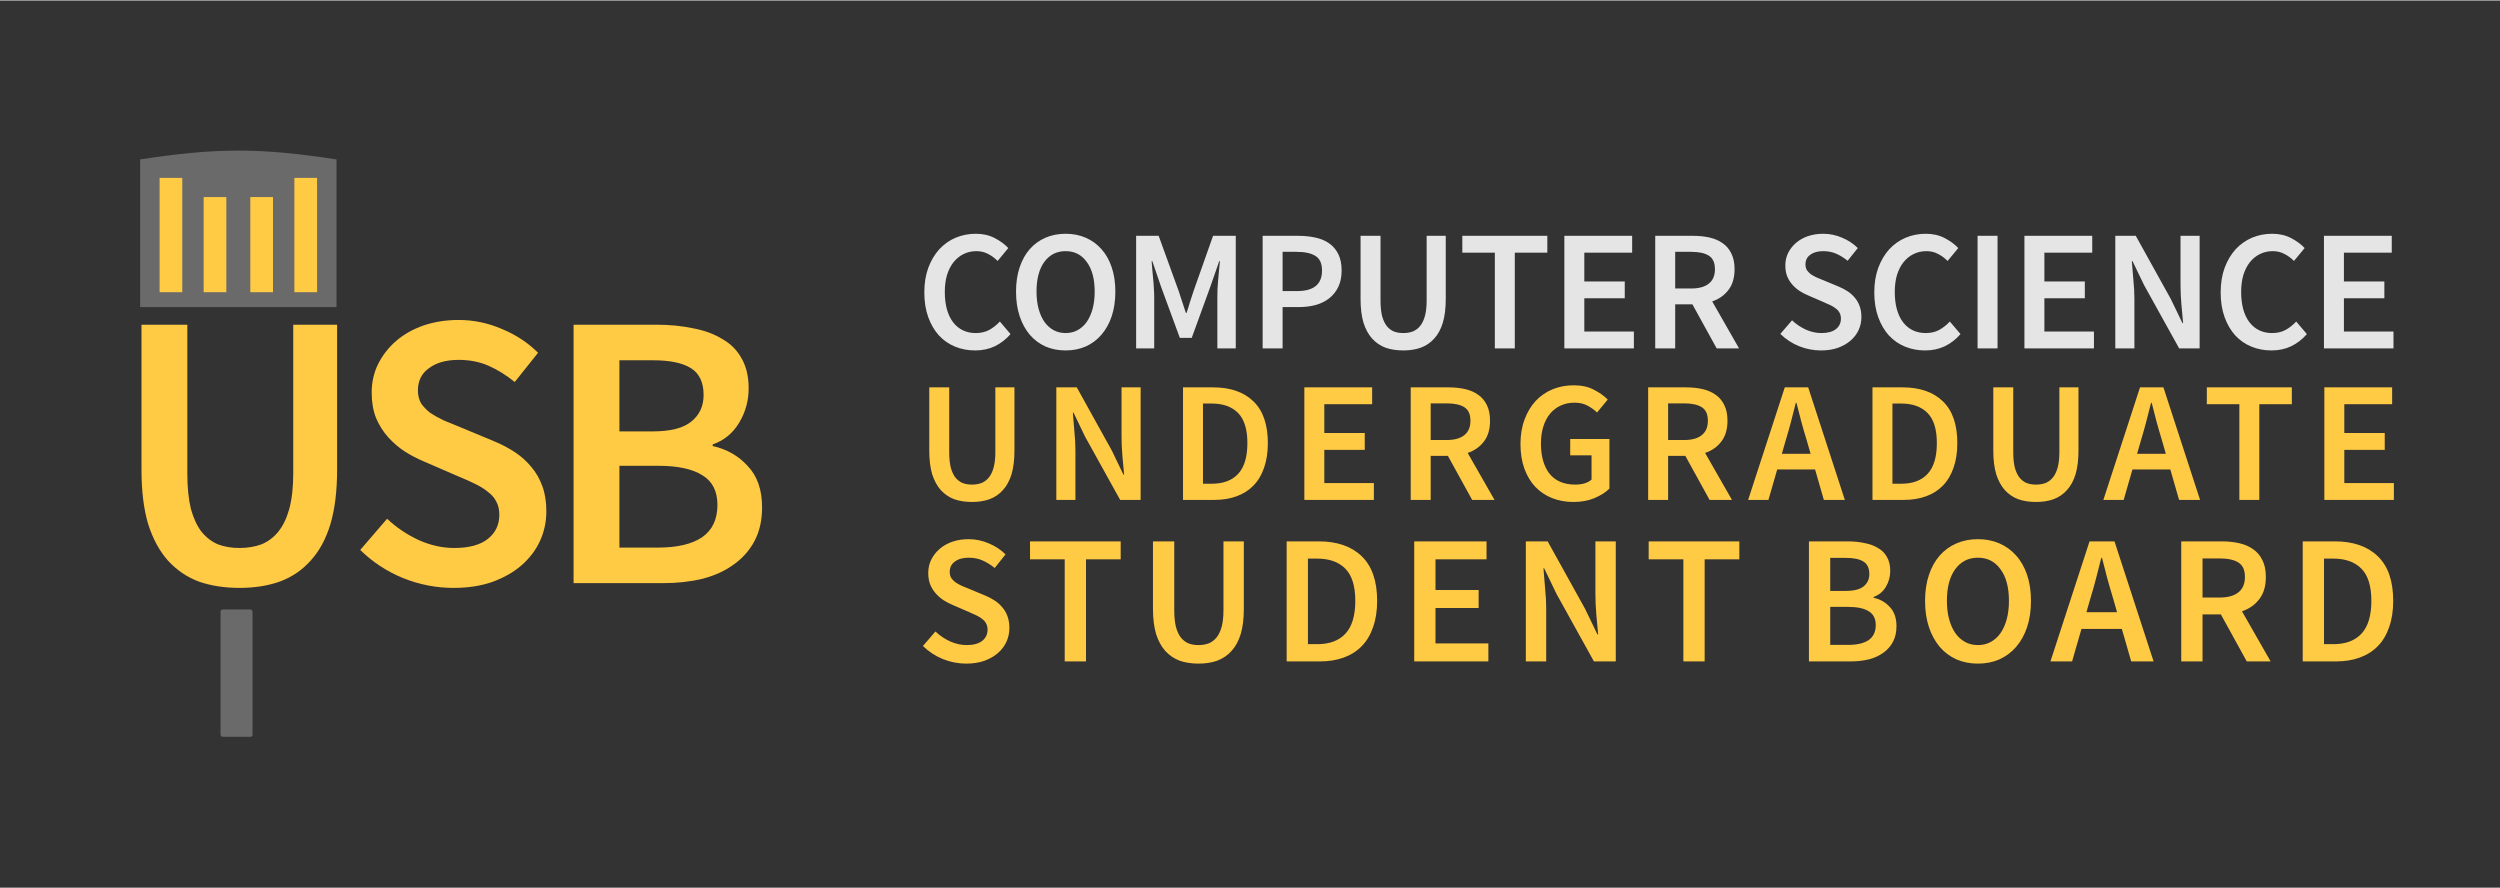 <svg width="3514" height="1248" viewBox="0 0 3514 1248" fill="none" xmlns="http://www.w3.org/2000/svg">
<rect width="3514" height="1247" transform="translate(0 0.678)" fill="#333333"/>
<path d="M336.63 826.343C315.523 826.343 296.452 823.381 279.418 817.456C262.754 811.161 248.312 801.348 236.092 788.017C224.243 774.686 214.985 757.651 208.319 736.914C202.024 715.807 198.877 690.256 198.877 660.261V456.407H263.31V665.26C263.31 684.886 264.976 701.55 268.309 715.251C272.012 728.582 277.011 739.321 283.306 747.468C289.972 755.615 297.748 761.54 306.636 765.243C315.523 768.575 325.521 770.242 336.63 770.242C347.74 770.242 357.923 768.575 367.181 765.243C376.438 761.54 384.4 755.615 391.065 747.468C397.731 739.321 402.915 728.582 406.618 715.251C410.321 701.55 412.173 684.886 412.173 665.26V456.407H473.829V660.261C473.829 690.256 470.681 715.807 464.386 736.914C458.091 757.651 448.833 774.686 436.613 788.017C424.763 801.348 410.321 811.161 393.287 817.456C376.624 823.381 357.738 826.343 336.63 826.343ZM637.416 826.343C612.976 826.343 589.276 821.714 566.317 812.457C543.729 803.199 523.732 790.053 506.328 773.019L544.099 729.138C557.06 741.358 571.872 751.356 588.536 759.133C605.199 766.539 621.863 770.242 638.527 770.242C659.264 770.242 675.002 765.983 685.741 757.466C696.48 748.949 701.849 737.655 701.849 723.583C701.849 716.177 700.368 709.882 697.406 704.698C694.813 699.513 690.925 695.07 685.741 691.367C680.927 687.293 675.002 683.59 667.966 680.257C661.301 676.925 653.895 673.592 645.748 670.259L595.757 648.596C586.869 644.893 577.982 640.264 569.095 634.71C560.577 629.155 552.801 622.49 545.765 614.713C538.729 606.937 532.99 597.864 528.546 587.496C524.473 577.127 522.436 565.277 522.436 551.946C522.436 537.504 525.398 524.173 531.323 511.953C537.618 499.363 546.136 488.439 556.874 479.181C567.613 469.924 580.389 462.703 595.201 457.518C610.384 452.334 626.862 449.742 644.637 449.742C665.744 449.742 686.111 454 705.737 462.517C725.364 470.664 742.213 481.773 756.284 495.845L723.512 536.949C711.662 527.321 699.442 519.73 686.852 514.175C674.261 508.621 660.19 505.843 644.637 505.843C627.233 505.843 613.346 509.731 602.978 517.508C592.609 524.914 587.425 535.283 587.425 548.614C587.425 555.649 588.906 561.759 591.868 566.944C595.201 571.758 599.46 576.201 604.644 580.275C610.198 583.978 616.494 587.496 623.53 590.828C630.565 593.791 637.786 596.753 645.192 599.716L694.628 620.268C705.367 624.712 715.18 629.896 724.068 635.821C732.955 641.746 740.546 648.596 746.841 656.373C753.507 664.149 758.691 673.222 762.394 683.59C766.097 693.588 767.949 705.253 767.949 718.584C767.949 733.396 764.986 747.283 759.062 760.244C753.137 773.204 744.435 784.684 732.955 794.682C721.846 804.31 708.144 812.086 691.851 818.011C675.928 823.566 657.783 826.343 637.416 826.343ZM806.232 819.678V456.407H922.323C941.209 456.407 958.428 458.074 973.981 461.406C989.904 464.369 1003.61 469.368 1015.08 476.404C1026.93 483.069 1036.01 492.142 1042.3 503.621C1048.97 515.101 1052.3 529.173 1052.3 545.836C1052.3 563.241 1047.86 579.349 1038.97 594.161C1030.08 608.973 1017.68 619.157 1001.75 624.712V626.933C1021.75 631.377 1038.23 640.82 1051.19 655.262C1064.52 669.333 1071.19 688.589 1071.19 713.03C1071.19 731.175 1067.67 746.913 1060.63 760.244C1053.6 773.575 1043.78 784.684 1031.19 793.571C1018.97 802.458 1004.35 809.124 987.312 813.568C970.278 817.641 951.763 819.678 931.766 819.678H806.232ZM870.666 606.381H916.769C942.32 606.381 960.65 601.753 971.759 592.495C983.239 583.237 988.978 570.832 988.978 555.279C988.978 537.504 983.053 524.914 971.204 517.508C959.354 510.102 941.579 506.399 917.88 506.399H870.666V606.381ZM870.666 769.686H925.101C951.763 769.686 972.315 764.872 986.757 755.244C1001.2 745.246 1008.42 730.064 1008.42 709.697C1008.42 690.441 1001.38 676.554 987.312 668.037C973.24 659.15 952.503 654.706 925.101 654.706H870.666V769.686Z" fill="#FFCA44"/>
<g clip-path="url(#clip0)">
<path d="M473 431.678L197 431.678V224.086C305.137 207.485 365.578 207.598 473 224.085V431.678Z" fill="#6B6A6A"/>
<rect x="224.327" y="250.035" width="31.881" height="160.684" fill="#FFCA44"/>
<rect x="413.792" y="250.035" width="31.881" height="160.684" fill="#FFCA44"/>
<rect x="286.267" y="276.982" width="31.881" height="133.737" fill="#FFCA44"/>
<rect x="351.852" y="276.982" width="31.881" height="133.737" fill="#FFCA44"/>
</g>
<rect x="310" y="856.678" width="45" height="179" rx="2.986" fill="#6B6A6A"/>
<path d="M1370.58 492.58C1360.58 492.58 1351.23 490.807 1342.52 487.259C1333.81 483.711 1326.23 478.47 1319.78 471.536C1313.49 464.601 1308.49 456.055 1304.79 445.895C1301.08 435.735 1299.22 424.125 1299.22 411.062C1299.22 398.161 1301.08 386.631 1304.79 376.472C1308.66 366.151 1313.82 357.443 1320.27 350.347C1326.88 343.251 1334.54 337.849 1343.25 334.14C1352.12 330.431 1361.55 328.577 1371.55 328.577C1381.55 328.577 1390.42 330.592 1398.16 334.624C1405.9 338.656 1412.27 343.332 1417.27 348.654L1402.27 366.796C1398.08 362.603 1393.56 359.297 1388.72 356.878C1383.88 354.298 1378.4 353.008 1372.27 353.008C1365.82 353.008 1359.86 354.379 1354.37 357.12C1349.05 359.7 1344.38 363.49 1340.34 368.489C1336.47 373.327 1333.41 379.294 1331.15 386.389C1329.06 393.485 1328.01 401.467 1328.01 410.337C1328.01 428.398 1331.88 442.589 1339.62 452.91C1347.52 463.069 1358.16 468.149 1371.55 468.149C1378.64 468.149 1384.93 466.698 1390.42 463.795C1395.9 460.731 1400.9 456.78 1405.41 451.942L1420.41 469.601C1413.96 477.019 1406.54 482.743 1398.16 486.775C1389.93 490.645 1380.74 492.58 1370.58 492.58ZM1497.81 492.58C1487.49 492.58 1478.05 490.726 1469.51 487.017C1460.96 483.147 1453.62 477.664 1447.5 470.568C1441.37 463.311 1436.61 454.603 1433.22 444.444C1429.84 434.284 1428.14 422.754 1428.14 409.853C1428.14 397.113 1429.84 385.744 1433.22 375.746C1436.61 365.586 1441.37 357.039 1447.5 350.105C1453.62 343.171 1460.96 337.849 1469.51 334.14C1478.05 330.431 1487.49 328.577 1497.81 328.577C1508.13 328.577 1517.56 330.431 1526.11 334.14C1534.66 337.849 1542 343.171 1548.12 350.105C1554.41 357.039 1559.25 365.586 1562.64 375.746C1566.02 385.744 1567.72 397.113 1567.72 409.853C1567.72 422.754 1566.02 434.284 1562.64 444.444C1559.25 454.603 1554.41 463.311 1548.12 470.568C1542 477.664 1534.66 483.147 1526.11 487.017C1517.56 490.726 1508.13 492.58 1497.81 492.58ZM1497.81 468.149C1504.1 468.149 1509.74 466.778 1514.74 464.037C1519.74 461.296 1524.01 457.425 1527.56 452.426C1531.11 447.266 1533.85 441.138 1535.79 434.042C1537.72 426.785 1538.69 418.722 1538.69 409.853C1538.69 392.114 1534.98 378.245 1527.56 368.247C1520.31 358.088 1510.39 353.008 1497.81 353.008C1485.23 353.008 1475.23 358.088 1467.81 368.247C1460.56 378.245 1456.93 392.114 1456.93 409.853C1456.93 418.722 1457.9 426.785 1459.83 434.042C1461.77 441.138 1464.51 447.266 1468.06 452.426C1471.6 457.425 1475.88 461.296 1480.88 464.037C1485.88 466.778 1491.52 468.149 1497.81 468.149ZM1596.94 489.678V331.479H1628.63L1656.69 408.885C1658.47 413.884 1660.16 419.045 1661.77 424.366C1663.38 429.527 1665.08 434.687 1666.85 439.848H1667.82C1669.59 434.687 1671.21 429.527 1672.66 424.366C1674.27 419.045 1675.96 413.884 1677.74 408.885L1705.07 331.479H1737V489.678H1711.12V417.352C1711.12 413.643 1711.2 409.611 1711.36 405.257C1711.68 400.903 1712 396.549 1712.33 392.195C1712.65 387.679 1713.05 383.325 1713.54 379.132C1714.02 374.778 1714.42 370.747 1714.75 367.038H1713.78L1700.96 403.806L1675.08 474.922H1658.38L1632.26 403.806L1619.68 367.038H1618.71C1619.04 370.747 1619.36 374.778 1619.68 379.132C1620.17 383.325 1620.57 387.679 1620.89 392.195C1621.38 396.549 1621.7 400.903 1621.86 405.257C1622.18 409.611 1622.34 413.643 1622.34 417.352V489.678H1596.94ZM1774.76 489.678V331.479H1824.59C1833.3 331.479 1841.37 332.286 1848.78 333.898C1856.36 335.511 1862.89 338.252 1868.38 342.123C1873.86 345.993 1878.13 351.073 1881.2 357.362C1884.26 363.49 1885.79 371.15 1885.79 380.342C1885.79 389.05 1884.26 396.629 1881.2 403.08C1878.13 409.53 1873.86 414.933 1868.38 419.287C1863.06 423.48 1856.69 426.624 1849.27 428.721C1842.01 430.656 1834.11 431.623 1825.56 431.623H1802.82V489.678H1774.76ZM1802.82 409.127H1823.38C1846.61 409.127 1858.22 399.532 1858.22 380.342C1858.22 370.344 1855.15 363.49 1849.03 359.781C1843.06 355.911 1834.19 353.975 1822.42 353.975H1802.82V409.127ZM1972.4 492.58C1963.21 492.58 1954.9 491.29 1947.48 488.71C1940.23 485.969 1933.94 481.695 1928.62 475.89C1923.46 470.084 1919.42 462.666 1916.52 453.636C1913.78 444.444 1912.41 433.317 1912.41 420.254V331.479H1940.47V422.431C1940.47 430.978 1941.19 438.235 1942.65 444.202C1944.26 450.007 1946.44 454.684 1949.18 458.232C1952.08 461.779 1955.47 464.36 1959.34 465.972C1963.21 467.424 1967.56 468.149 1972.4 468.149C1977.24 468.149 1981.67 467.424 1985.7 465.972C1989.73 464.36 1993.2 461.779 1996.1 458.232C1999.01 454.684 2001.26 450.007 2002.88 444.202C2004.49 438.235 2005.3 430.978 2005.3 422.431V331.479H2032.15V420.254C2032.15 433.317 2030.78 444.444 2028.03 453.636C2025.29 462.666 2021.26 470.084 2015.94 475.89C2010.78 481.695 2004.49 485.969 1997.07 488.71C1989.82 491.29 1981.59 492.58 1972.4 492.58ZM2101.15 489.678V355.185H2055.43V331.479H2174.93V355.185H2129.21V489.678H2101.15ZM2198.85 489.678V331.479H2294.16V355.185H2226.91V395.581H2283.76V419.287H2226.91V465.972H2296.58V489.678H2198.85ZM2326.59 489.678V331.479H2380.05C2388.28 331.479 2395.94 332.286 2403.03 333.898C2410.13 335.511 2416.26 338.172 2421.42 341.881C2426.58 345.429 2430.61 350.186 2433.51 356.152C2436.57 362.119 2438.11 369.537 2438.11 378.407C2438.11 390.501 2435.2 400.258 2429.4 407.676C2423.75 415.094 2416.17 420.416 2406.66 423.641L2444.4 489.678H2412.95L2378.84 427.753H2354.65V489.678H2326.59ZM2354.65 405.499H2377.15C2387.95 405.499 2396.18 403.241 2401.82 398.726C2407.63 394.21 2410.53 387.437 2410.53 378.407C2410.53 369.215 2407.63 362.845 2401.82 359.297C2396.18 355.749 2387.95 353.975 2377.15 353.975H2354.65V405.499ZM2559.53 492.58C2548.89 492.58 2538.57 490.565 2528.57 486.533C2518.74 482.502 2510.03 476.777 2502.45 469.359L2518.9 450.249C2524.54 455.571 2530.99 459.925 2538.25 463.311C2545.51 466.537 2552.76 468.149 2560.02 468.149C2569.05 468.149 2575.9 466.295 2580.58 462.586C2585.26 458.877 2587.59 453.958 2587.59 447.83C2587.59 444.605 2586.95 441.863 2585.66 439.606C2584.53 437.348 2582.84 435.413 2580.58 433.8C2578.48 432.026 2575.9 430.414 2572.84 428.962C2569.94 427.511 2566.71 426.06 2563.16 424.608L2541.39 415.175C2537.52 413.562 2533.65 411.546 2529.78 409.127C2526.07 406.708 2522.69 403.806 2519.62 400.419C2516.56 397.032 2514.06 393.082 2512.12 388.566C2510.35 384.051 2509.46 378.89 2509.46 373.085C2509.46 366.796 2510.75 360.99 2513.33 355.669C2516.07 350.186 2519.78 345.429 2524.46 341.397C2529.14 337.365 2534.7 334.221 2541.15 331.963C2547.76 329.705 2554.94 328.577 2562.68 328.577C2571.87 328.577 2580.74 330.431 2589.29 334.14C2597.83 337.688 2605.17 342.526 2611.3 348.654L2597.03 366.554C2591.87 362.361 2586.55 359.055 2581.06 356.636C2575.58 354.217 2569.45 353.008 2562.68 353.008C2555.1 353.008 2549.05 354.701 2544.54 358.088C2540.02 361.313 2537.76 365.828 2537.76 371.634C2537.76 374.698 2538.41 377.358 2539.7 379.616C2541.15 381.713 2543.01 383.648 2545.26 385.422C2547.68 387.034 2550.42 388.566 2553.49 390.018C2556.55 391.308 2559.7 392.598 2562.92 393.888L2584.45 402.838C2589.13 404.773 2593.4 407.031 2597.27 409.611C2601.14 412.191 2604.45 415.175 2607.19 418.561C2610.09 421.948 2612.35 425.898 2613.96 430.414C2615.57 434.768 2616.38 439.848 2616.38 445.653C2616.38 452.104 2615.09 458.151 2612.51 463.795C2609.93 469.439 2606.14 474.438 2601.14 478.793C2596.3 482.985 2590.34 486.372 2583.24 488.952C2576.31 491.371 2568.4 492.58 2559.53 492.58ZM2705.86 492.58C2695.86 492.58 2686.51 490.807 2677.8 487.259C2669.09 483.711 2661.51 478.47 2655.06 471.536C2648.77 464.601 2643.78 456.055 2640.07 445.895C2636.36 435.735 2634.5 424.125 2634.5 411.062C2634.5 398.161 2636.36 386.631 2640.07 376.472C2643.94 366.151 2649.1 357.443 2655.55 350.347C2662.16 343.251 2669.82 337.849 2678.53 334.14C2687.4 330.431 2696.83 328.577 2706.83 328.577C2716.83 328.577 2725.7 330.592 2733.44 334.624C2741.18 338.656 2747.55 343.332 2752.55 348.654L2737.55 366.796C2733.36 362.603 2728.84 359.297 2724 356.878C2719.17 354.298 2713.68 353.008 2707.55 353.008C2701.1 353.008 2695.14 354.379 2689.65 357.12C2684.33 359.7 2679.66 363.49 2675.62 368.489C2671.75 373.327 2668.69 379.294 2666.43 386.389C2664.34 393.485 2663.29 401.467 2663.29 410.337C2663.29 428.398 2667.16 442.589 2674.9 452.91C2682.8 463.069 2693.44 468.149 2706.83 468.149C2713.92 468.149 2720.21 466.698 2725.7 463.795C2731.18 460.731 2736.18 456.78 2740.69 451.942L2755.69 469.601C2749.24 477.019 2741.82 482.743 2733.44 486.775C2725.21 490.645 2716.02 492.58 2705.86 492.58ZM2779.68 489.678V331.479H2807.74V489.678H2779.68ZM2845.53 489.678V331.479H2940.84V355.185H2873.59V395.581H2930.44V419.287H2873.59V465.972H2943.26V489.678H2845.53ZM2973.27 489.678V331.479H3002.06L3051.4 420.496L3067.61 454.119H3068.58C3067.93 445.895 3067.13 437.106 3066.16 427.753C3065.35 418.238 3064.95 409.047 3064.95 400.177V331.479H3091.8V489.678H3063.01L3013.67 400.661L2997.46 367.038H2996.49C2997.14 375.423 2997.86 384.212 2998.67 393.404C2999.64 402.596 3000.12 411.627 3000.12 420.496V489.678H2973.27ZM3192.73 492.58C3182.73 492.58 3173.38 490.807 3164.67 487.259C3155.96 483.711 3148.38 478.47 3141.93 471.536C3135.64 464.601 3130.64 456.055 3126.93 445.895C3123.23 435.735 3121.37 424.125 3121.37 411.062C3121.37 398.161 3123.23 386.631 3126.93 376.472C3130.8 366.151 3135.96 357.443 3142.42 350.347C3149.03 343.251 3156.69 337.849 3165.4 334.14C3174.26 330.431 3183.7 328.577 3193.7 328.577C3203.69 328.577 3212.56 330.592 3220.3 334.624C3228.05 338.656 3234.42 343.332 3239.41 348.654L3224.42 366.796C3220.22 362.603 3215.71 359.297 3210.87 356.878C3206.03 354.298 3200.55 353.008 3194.42 353.008C3187.97 353.008 3182.01 354.379 3176.52 357.12C3171.2 359.7 3166.52 363.49 3162.49 368.489C3158.62 373.327 3155.56 379.294 3153.3 386.389C3151.2 393.485 3150.16 401.467 3150.16 410.337C3150.16 428.398 3154.03 442.589 3161.77 452.91C3169.67 463.069 3180.31 468.149 3193.7 468.149C3200.79 468.149 3207.08 466.698 3212.56 463.795C3218.05 460.731 3223.05 456.78 3227.56 451.942L3242.56 469.601C3236.11 477.019 3228.69 482.743 3220.3 486.775C3212.08 490.645 3202.89 492.58 3192.73 492.58ZM3266.55 489.678V331.479H3361.85V355.185H3294.61V395.581H3351.45V419.287H3294.61V465.972H3364.27V489.678H3266.55Z" fill="#E5E5E5"/>
<path d="M1366.16 705.58C1356.97 705.58 1348.67 704.29 1341.25 701.71C1333.99 698.969 1327.7 694.695 1322.38 688.89C1317.22 683.084 1313.19 675.666 1310.28 666.636C1307.54 657.444 1306.17 646.317 1306.17 633.254V544.479H1334.23V635.431C1334.23 643.978 1334.96 651.235 1336.41 657.202C1338.02 663.007 1340.2 667.684 1342.94 671.232C1345.84 674.779 1349.23 677.36 1353.1 678.972C1356.97 680.424 1361.32 681.149 1366.16 681.149C1371 681.149 1375.43 680.424 1379.47 678.972C1383.5 677.36 1386.97 674.779 1389.87 671.232C1392.77 667.684 1395.03 663.007 1396.64 657.202C1398.25 651.235 1399.06 643.978 1399.06 635.431V544.479H1425.91V633.254C1425.91 646.317 1424.54 657.444 1421.8 666.636C1419.06 675.666 1415.02 683.084 1409.7 688.89C1404.54 694.695 1398.25 698.969 1390.84 701.71C1383.58 704.29 1375.35 705.58 1366.16 705.58ZM1484.76 702.678V544.479H1513.54L1562.89 633.496L1579.09 667.119H1580.06C1579.42 658.895 1578.61 650.106 1577.64 640.753C1576.84 631.238 1576.43 622.047 1576.43 613.177V544.479H1603.28V702.678H1574.5L1525.15 613.661L1508.95 580.038H1507.98C1508.62 588.423 1509.35 597.212 1510.16 606.404C1511.12 615.596 1511.61 624.627 1511.61 633.496V702.678H1484.76ZM1662.85 702.678V544.479H1705.18C1729.37 544.479 1748.24 551.01 1761.78 564.073C1775.33 577.135 1782.1 596.728 1782.1 622.853C1782.1 635.915 1780.33 647.445 1776.78 657.444C1773.4 667.442 1768.4 675.828 1761.78 682.601C1755.33 689.212 1747.43 694.211 1738.08 697.598C1728.89 700.984 1718.41 702.678 1706.63 702.678H1662.85ZM1690.91 679.94H1703.25C1719.37 679.94 1731.71 675.344 1740.26 666.152C1748.96 656.799 1753.32 642.366 1753.32 622.853C1753.32 603.501 1748.96 589.391 1740.26 580.521C1731.55 571.652 1719.21 567.217 1703.25 567.217H1690.91V679.94ZM1833.39 702.678V544.479H1928.69V568.185H1861.45V608.581H1918.29V632.287H1861.45V678.972H1931.11V702.678H1833.39ZM1982.9 702.678V544.479H2036.35C2044.58 544.479 2052.24 545.286 2059.33 546.898C2066.43 548.511 2072.56 551.172 2077.72 554.881C2082.88 558.429 2086.91 563.186 2089.81 569.152C2092.88 575.119 2094.41 582.537 2094.41 591.407C2094.41 603.501 2091.51 613.258 2085.7 620.676C2080.06 628.094 2072.48 633.416 2062.96 636.641L2100.7 702.678H2069.25L2035.15 640.753H2010.96V702.678H1982.9ZM2010.96 618.499H2033.45C2044.26 618.499 2052.48 616.241 2058.13 611.726C2063.93 607.21 2066.83 600.437 2066.83 591.407C2066.83 582.215 2063.93 575.845 2058.13 572.297C2052.48 568.749 2044.26 566.975 2033.45 566.975H2010.96V618.499ZM2211.68 705.58C2201.04 705.58 2191.12 703.807 2181.93 700.259C2172.9 696.711 2164.99 691.47 2158.22 684.536C2151.61 677.601 2146.45 669.055 2142.74 658.895C2139.03 648.735 2137.18 637.125 2137.18 624.062C2137.18 611.161 2139.11 599.631 2142.98 589.472C2146.85 579.151 2152.09 570.443 2158.7 563.347C2165.48 556.251 2173.38 550.849 2182.41 547.14C2191.6 543.431 2201.44 541.577 2211.92 541.577C2223.21 541.577 2232.72 543.673 2240.46 547.866C2248.37 551.897 2254.82 556.493 2259.82 561.654L2244.82 579.796C2240.79 575.926 2236.27 572.7 2231.27 570.12C2226.43 567.379 2220.31 566.008 2212.89 566.008C2205.79 566.008 2199.34 567.379 2193.54 570.12C2187.89 572.7 2182.97 576.49 2178.78 581.489C2174.75 586.327 2171.6 592.294 2169.35 599.389C2167.09 606.485 2165.96 614.467 2165.96 623.337C2165.96 641.398 2169.99 655.589 2178.06 665.91C2186.28 676.069 2198.37 681.149 2214.34 681.149C2218.85 681.149 2223.13 680.585 2227.16 679.456C2231.19 678.166 2234.5 676.392 2237.08 674.134V640.027H2207.08V617.047H2262.23V686.713C2256.91 692.034 2249.82 696.55 2240.95 700.259C2232.24 703.807 2222.48 705.58 2211.68 705.58ZM2316.64 702.678V544.479H2370.1C2378.33 544.479 2385.99 545.286 2393.08 546.898C2400.18 548.511 2406.31 551.172 2411.47 554.881C2416.63 558.429 2420.66 563.186 2423.56 569.152C2426.62 575.119 2428.16 582.537 2428.16 591.407C2428.16 603.501 2425.25 613.258 2419.45 620.676C2413.8 628.094 2406.22 633.416 2396.71 636.641L2434.45 702.678H2403L2368.89 640.753H2344.7V702.678H2316.64ZM2344.7 618.499H2367.2C2378 618.499 2386.23 616.241 2391.87 611.726C2397.68 607.21 2400.58 600.437 2400.58 591.407C2400.58 582.215 2397.68 575.845 2391.87 572.297C2386.23 568.749 2378 566.975 2367.2 566.975H2344.7V618.499ZM2510.14 618.499L2504.58 637.85H2544.98L2539.41 618.499C2536.83 610.113 2534.33 601.486 2531.91 592.616C2529.66 583.747 2527.4 574.958 2525.14 566.25H2524.17C2521.92 575.119 2519.66 583.989 2517.4 592.858C2515.14 601.566 2512.72 610.113 2510.14 618.499ZM2457.17 702.678L2508.69 544.479H2541.59L2593.11 702.678H2563.6L2551.27 659.863H2498.05L2485.71 702.678H2457.17ZM2631.96 702.678V544.479H2674.3C2698.49 544.479 2717.35 551.01 2730.9 564.073C2744.45 577.135 2751.22 596.728 2751.22 622.853C2751.22 635.915 2749.44 647.445 2745.9 657.444C2742.51 667.442 2737.51 675.828 2730.9 682.601C2724.45 689.212 2716.55 694.211 2707.19 697.598C2698 700.984 2687.52 702.678 2675.75 702.678H2631.96ZM2660.02 679.94H2672.36C2688.49 679.94 2700.82 675.344 2709.37 666.152C2718.08 656.799 2722.43 642.366 2722.43 622.853C2722.43 603.501 2718.08 589.391 2709.37 580.521C2700.66 571.652 2688.33 567.217 2672.36 567.217H2660.02V679.94ZM2861.76 705.58C2852.57 705.58 2844.27 704.29 2836.85 701.71C2829.59 698.969 2823.3 694.695 2817.98 688.89C2812.82 683.084 2808.79 675.666 2805.89 666.636C2803.15 657.444 2801.77 646.317 2801.77 633.254V544.479H2829.83V635.431C2829.83 643.978 2830.56 651.235 2832.01 657.202C2833.62 663.007 2835.8 667.684 2838.54 671.232C2841.44 674.779 2844.83 677.36 2848.7 678.972C2852.57 680.424 2856.93 681.149 2861.76 681.149C2866.6 681.149 2871.04 680.424 2875.07 678.972C2879.1 677.36 2882.57 674.779 2885.47 671.232C2888.37 667.684 2890.63 663.007 2892.24 657.202C2893.86 651.235 2894.66 643.978 2894.66 635.431V544.479H2921.51V633.254C2921.51 646.317 2920.14 657.444 2917.4 666.636C2914.66 675.666 2910.63 683.084 2905.3 688.89C2900.14 694.695 2893.86 698.969 2886.44 701.71C2879.18 704.29 2870.96 705.58 2861.76 705.58ZM3009.46 618.499L3003.9 637.85H3044.3L3038.73 618.499C3036.15 610.113 3033.65 601.486 3031.23 592.616C3028.98 583.747 3026.72 574.958 3024.46 566.25H3023.49C3021.24 575.119 3018.98 583.989 3016.72 592.858C3014.46 601.566 3012.04 610.113 3009.46 618.499ZM2956.49 702.678L3008.01 544.479H3040.91L3092.43 702.678H3062.92L3050.59 659.863H2997.37L2985.03 702.678H2956.49ZM3147.63 702.678V568.185H3101.91V544.479H3221.4V568.185H3175.69V702.678H3147.63ZM3267.1 702.678V544.479H3362.4V568.185H3295.16V608.581H3352V632.287H3295.16V678.972H3364.82V702.678H3267.1ZM1358.16 932.774C1346.81 932.774 1335.8 930.624 1325.14 926.324C1314.64 922.024 1305.36 915.918 1297.27 908.006L1314.82 887.624C1320.84 893.3 1327.72 897.944 1335.46 901.556C1343.2 904.996 1350.94 906.716 1358.68 906.716C1368.31 906.716 1375.62 904.738 1380.61 900.782C1385.59 896.826 1388.09 891.58 1388.09 885.044C1388.09 881.604 1387.4 878.68 1386.02 876.272C1384.82 873.864 1383.01 871.8 1380.61 870.08C1378.37 868.188 1375.62 866.468 1372.35 864.92C1369.25 863.372 1365.81 861.824 1362.03 860.276L1338.81 850.214C1334.68 848.494 1330.55 846.344 1326.43 843.764C1322.47 841.184 1318.86 838.088 1315.59 834.476C1312.32 830.864 1309.66 826.65 1307.59 821.834C1305.7 817.018 1304.75 811.514 1304.75 805.322C1304.75 798.614 1306.13 792.422 1308.88 786.746C1311.81 780.898 1315.76 775.824 1320.75 771.524C1325.74 767.224 1331.67 763.87 1338.55 761.462C1345.6 759.054 1353.26 757.85 1361.51 757.85C1371.32 757.85 1380.78 759.828 1389.89 763.784C1399.01 767.568 1406.84 772.728 1413.37 779.264L1398.15 798.356C1392.65 793.884 1386.97 790.358 1381.12 787.778C1375.27 785.198 1368.74 783.908 1361.51 783.908C1353.43 783.908 1346.98 785.714 1342.16 789.326C1337.35 792.766 1334.94 797.582 1334.94 803.774C1334.94 807.042 1335.63 809.88 1337 812.288C1338.55 814.524 1340.53 816.588 1342.94 818.48C1345.52 820.2 1348.44 821.834 1351.71 823.382C1354.98 824.758 1358.33 826.134 1361.77 827.51L1384.73 837.056C1389.72 839.12 1394.28 841.528 1398.41 844.28C1402.54 847.032 1406.06 850.214 1408.99 853.826C1412.08 857.438 1414.49 861.652 1416.21 866.468C1417.93 871.112 1418.79 876.53 1418.79 882.722C1418.79 889.602 1417.41 896.052 1414.66 902.072C1411.91 908.092 1407.87 913.424 1402.54 918.068C1397.38 922.54 1391.01 926.152 1383.44 928.904C1376.05 931.484 1367.62 932.774 1358.16 932.774ZM1496.55 929.678V786.23H1447.79V760.946H1575.24V786.23H1526.48V929.678H1496.55ZM1684.6 932.774C1674.8 932.774 1665.94 931.398 1658.03 928.646C1650.29 925.722 1643.58 921.164 1637.91 914.972C1632.4 908.78 1628.1 900.868 1625.01 891.236C1622.08 881.432 1620.62 869.564 1620.62 855.632V760.946H1650.55V857.954C1650.55 867.07 1651.32 874.81 1652.87 881.174C1654.59 887.366 1656.91 892.354 1659.84 896.138C1662.93 899.922 1666.54 902.674 1670.67 904.394C1674.8 905.942 1679.44 906.716 1684.6 906.716C1689.76 906.716 1694.49 905.942 1698.79 904.394C1703.09 902.674 1706.79 899.922 1709.89 896.138C1712.98 892.354 1715.39 887.366 1717.11 881.174C1718.83 874.81 1719.69 867.07 1719.69 857.954V760.946H1748.33V855.632C1748.33 869.564 1746.87 881.432 1743.94 891.236C1741.02 900.868 1736.72 908.78 1731.04 914.972C1725.54 921.164 1718.83 925.722 1710.92 928.646C1703.18 931.398 1694.41 932.774 1684.6 932.774ZM1808.52 929.678V760.946H1853.67C1879.47 760.946 1899.59 767.912 1914.04 781.844C1928.49 795.776 1935.71 816.674 1935.71 844.538C1935.71 858.47 1933.82 870.768 1930.03 881.432C1926.42 892.096 1921.09 901.04 1914.04 908.264C1907.16 915.316 1898.73 920.648 1888.75 924.26C1878.95 927.872 1867.77 929.678 1855.21 929.678H1808.52ZM1838.44 905.426H1851.6C1868.8 905.426 1881.96 900.524 1891.08 890.72C1900.36 880.744 1905.01 865.35 1905.01 844.538C1905.01 823.898 1900.36 808.848 1891.08 799.388C1881.79 789.928 1868.63 785.198 1851.6 785.198H1838.44V905.426ZM1987.83 929.678V760.946H2089.48V786.23H2017.75V829.316H2078.38V854.6H2017.75V904.394H2092.06V929.678H1987.83ZM2144.71 929.678V760.946H2175.41L2228.05 855.89L2245.33 891.752H2246.36C2245.68 882.98 2244.82 873.606 2243.78 863.63C2242.92 853.482 2242.49 843.678 2242.49 834.218V760.946H2271.13V929.678H2240.43L2187.8 834.734L2170.51 798.872H2169.48C2170.17 807.816 2170.94 817.19 2171.8 826.994C2172.83 836.798 2173.35 846.43 2173.35 855.89V929.678H2144.71ZM2366.14 929.678V786.23H2317.38V760.946H2444.83V786.23H2396.07V929.678H2366.14ZM2542.64 929.678V760.946H2596.56C2605.33 760.946 2613.33 761.72 2620.55 763.268C2627.95 764.644 2634.31 766.966 2639.64 770.234C2645.15 773.33 2649.36 777.544 2652.29 782.876C2655.38 788.208 2656.93 794.744 2656.93 802.484C2656.93 810.568 2654.87 818.05 2650.74 824.93C2646.61 831.81 2640.85 836.54 2633.45 839.12V840.152C2642.74 842.216 2650.39 846.602 2656.41 853.31C2662.61 859.846 2665.7 868.79 2665.7 880.142C2665.7 888.57 2664.07 895.88 2660.8 902.072C2657.53 908.264 2652.97 913.424 2647.13 917.552C2641.45 921.68 2634.66 924.776 2626.74 926.84C2618.83 928.732 2610.23 929.678 2600.94 929.678H2542.64ZM2572.56 830.606H2593.98C2605.85 830.606 2614.36 828.456 2619.52 824.156C2624.85 819.856 2627.52 814.094 2627.52 806.87C2627.52 798.614 2624.77 792.766 2619.26 789.326C2613.76 785.886 2605.5 784.166 2594.49 784.166H2572.56V830.606ZM2572.56 906.458H2597.85C2610.23 906.458 2619.78 904.222 2626.49 899.75C2633.19 895.106 2636.55 888.054 2636.55 878.594C2636.55 869.65 2633.28 863.2 2626.74 859.244C2620.21 855.116 2610.58 853.052 2597.85 853.052H2572.56V906.458ZM2780.17 932.774C2769.16 932.774 2759.1 930.796 2749.99 926.84C2740.87 922.712 2733.04 916.864 2726.51 909.296C2719.97 901.556 2714.9 892.268 2711.29 881.432C2707.67 870.596 2705.87 858.298 2705.87 844.538C2705.87 830.95 2707.67 818.824 2711.29 808.16C2714.9 797.324 2719.97 788.208 2726.51 780.812C2733.04 773.416 2740.87 767.74 2749.99 763.784C2759.1 759.828 2769.16 757.85 2780.17 757.85C2791.18 757.85 2801.24 759.828 2810.36 763.784C2819.47 767.74 2827.3 773.416 2833.84 780.812C2840.54 788.208 2845.7 797.324 2849.32 808.16C2852.93 818.824 2854.73 830.95 2854.73 844.538C2854.73 858.298 2852.93 870.596 2849.32 881.432C2845.7 892.268 2840.54 901.556 2833.84 909.296C2827.3 916.864 2819.47 922.712 2810.36 926.84C2801.24 930.796 2791.18 932.774 2780.17 932.774ZM2780.17 906.716C2786.88 906.716 2792.9 905.254 2798.23 902.33C2803.56 899.406 2808.12 895.278 2811.91 889.946C2815.69 884.442 2818.61 877.906 2820.68 870.338C2822.74 862.598 2823.77 853.998 2823.77 844.538C2823.77 825.618 2819.82 810.826 2811.91 800.162C2804.17 789.326 2793.59 783.908 2780.17 783.908C2766.76 783.908 2756.09 789.326 2748.18 800.162C2740.44 810.826 2736.57 825.618 2736.57 844.538C2736.57 853.998 2737.6 862.598 2739.67 870.338C2741.73 877.906 2744.65 884.442 2748.44 889.946C2752.22 895.278 2756.78 899.406 2762.11 902.33C2767.44 905.254 2773.46 906.716 2780.17 906.716ZM2938.6 839.894L2932.67 860.534H2975.75L2969.82 839.894C2967.07 830.95 2964.4 821.748 2961.82 812.288C2959.41 802.828 2957 793.454 2954.6 784.166H2953.56C2951.16 793.626 2948.75 803.086 2946.34 812.546C2943.93 821.834 2941.35 830.95 2938.6 839.894ZM2882.1 929.678L2937.05 760.946H2972.14L3027.09 929.678H2995.62L2982.46 884.012H2925.7L2912.54 929.678H2882.1ZM3065.95 929.678V760.946H3122.97C3131.74 760.946 3139.91 761.806 3147.48 763.526C3155.05 765.246 3161.58 768.084 3167.09 772.04C3172.59 775.824 3176.89 780.898 3179.99 787.262C3183.26 793.626 3184.89 801.538 3184.89 810.998C3184.89 823.898 3181.79 834.304 3175.6 842.216C3169.58 850.128 3161.5 855.804 3151.35 859.244L3191.6 929.678H3158.06L3121.68 863.63H3095.88V929.678H3065.95ZM3095.88 839.894H3119.87C3131.4 839.894 3140.17 837.486 3146.19 832.67C3152.38 827.854 3155.48 820.63 3155.48 810.998C3155.48 801.194 3152.38 794.4 3146.19 790.616C3140.17 786.832 3131.4 784.94 3119.87 784.94H3095.88V839.894ZM3236.7 929.678V760.946H3281.85C3307.65 760.946 3327.77 767.912 3342.22 781.844C3356.67 795.776 3363.89 816.674 3363.89 844.538C3363.89 858.47 3362 870.768 3358.21 881.432C3354.6 892.096 3349.27 901.04 3342.22 908.264C3335.34 915.316 3326.91 920.648 3316.93 924.26C3307.13 927.872 3295.95 929.678 3283.39 929.678H3236.7ZM3266.62 905.426H3279.78C3296.98 905.426 3310.14 900.524 3319.26 890.72C3328.54 880.744 3333.19 865.35 3333.19 844.538C3333.19 823.898 3328.54 808.848 3319.26 799.388C3309.97 789.928 3296.81 785.198 3279.78 785.198H3266.62V905.426Z" fill="#FFCA44"/>
<defs>
<clipPath id="clip0">
<rect width="276" height="220" fill="white" transform="translate(197 211.678)"/>
</clipPath>
</defs>
</svg>
